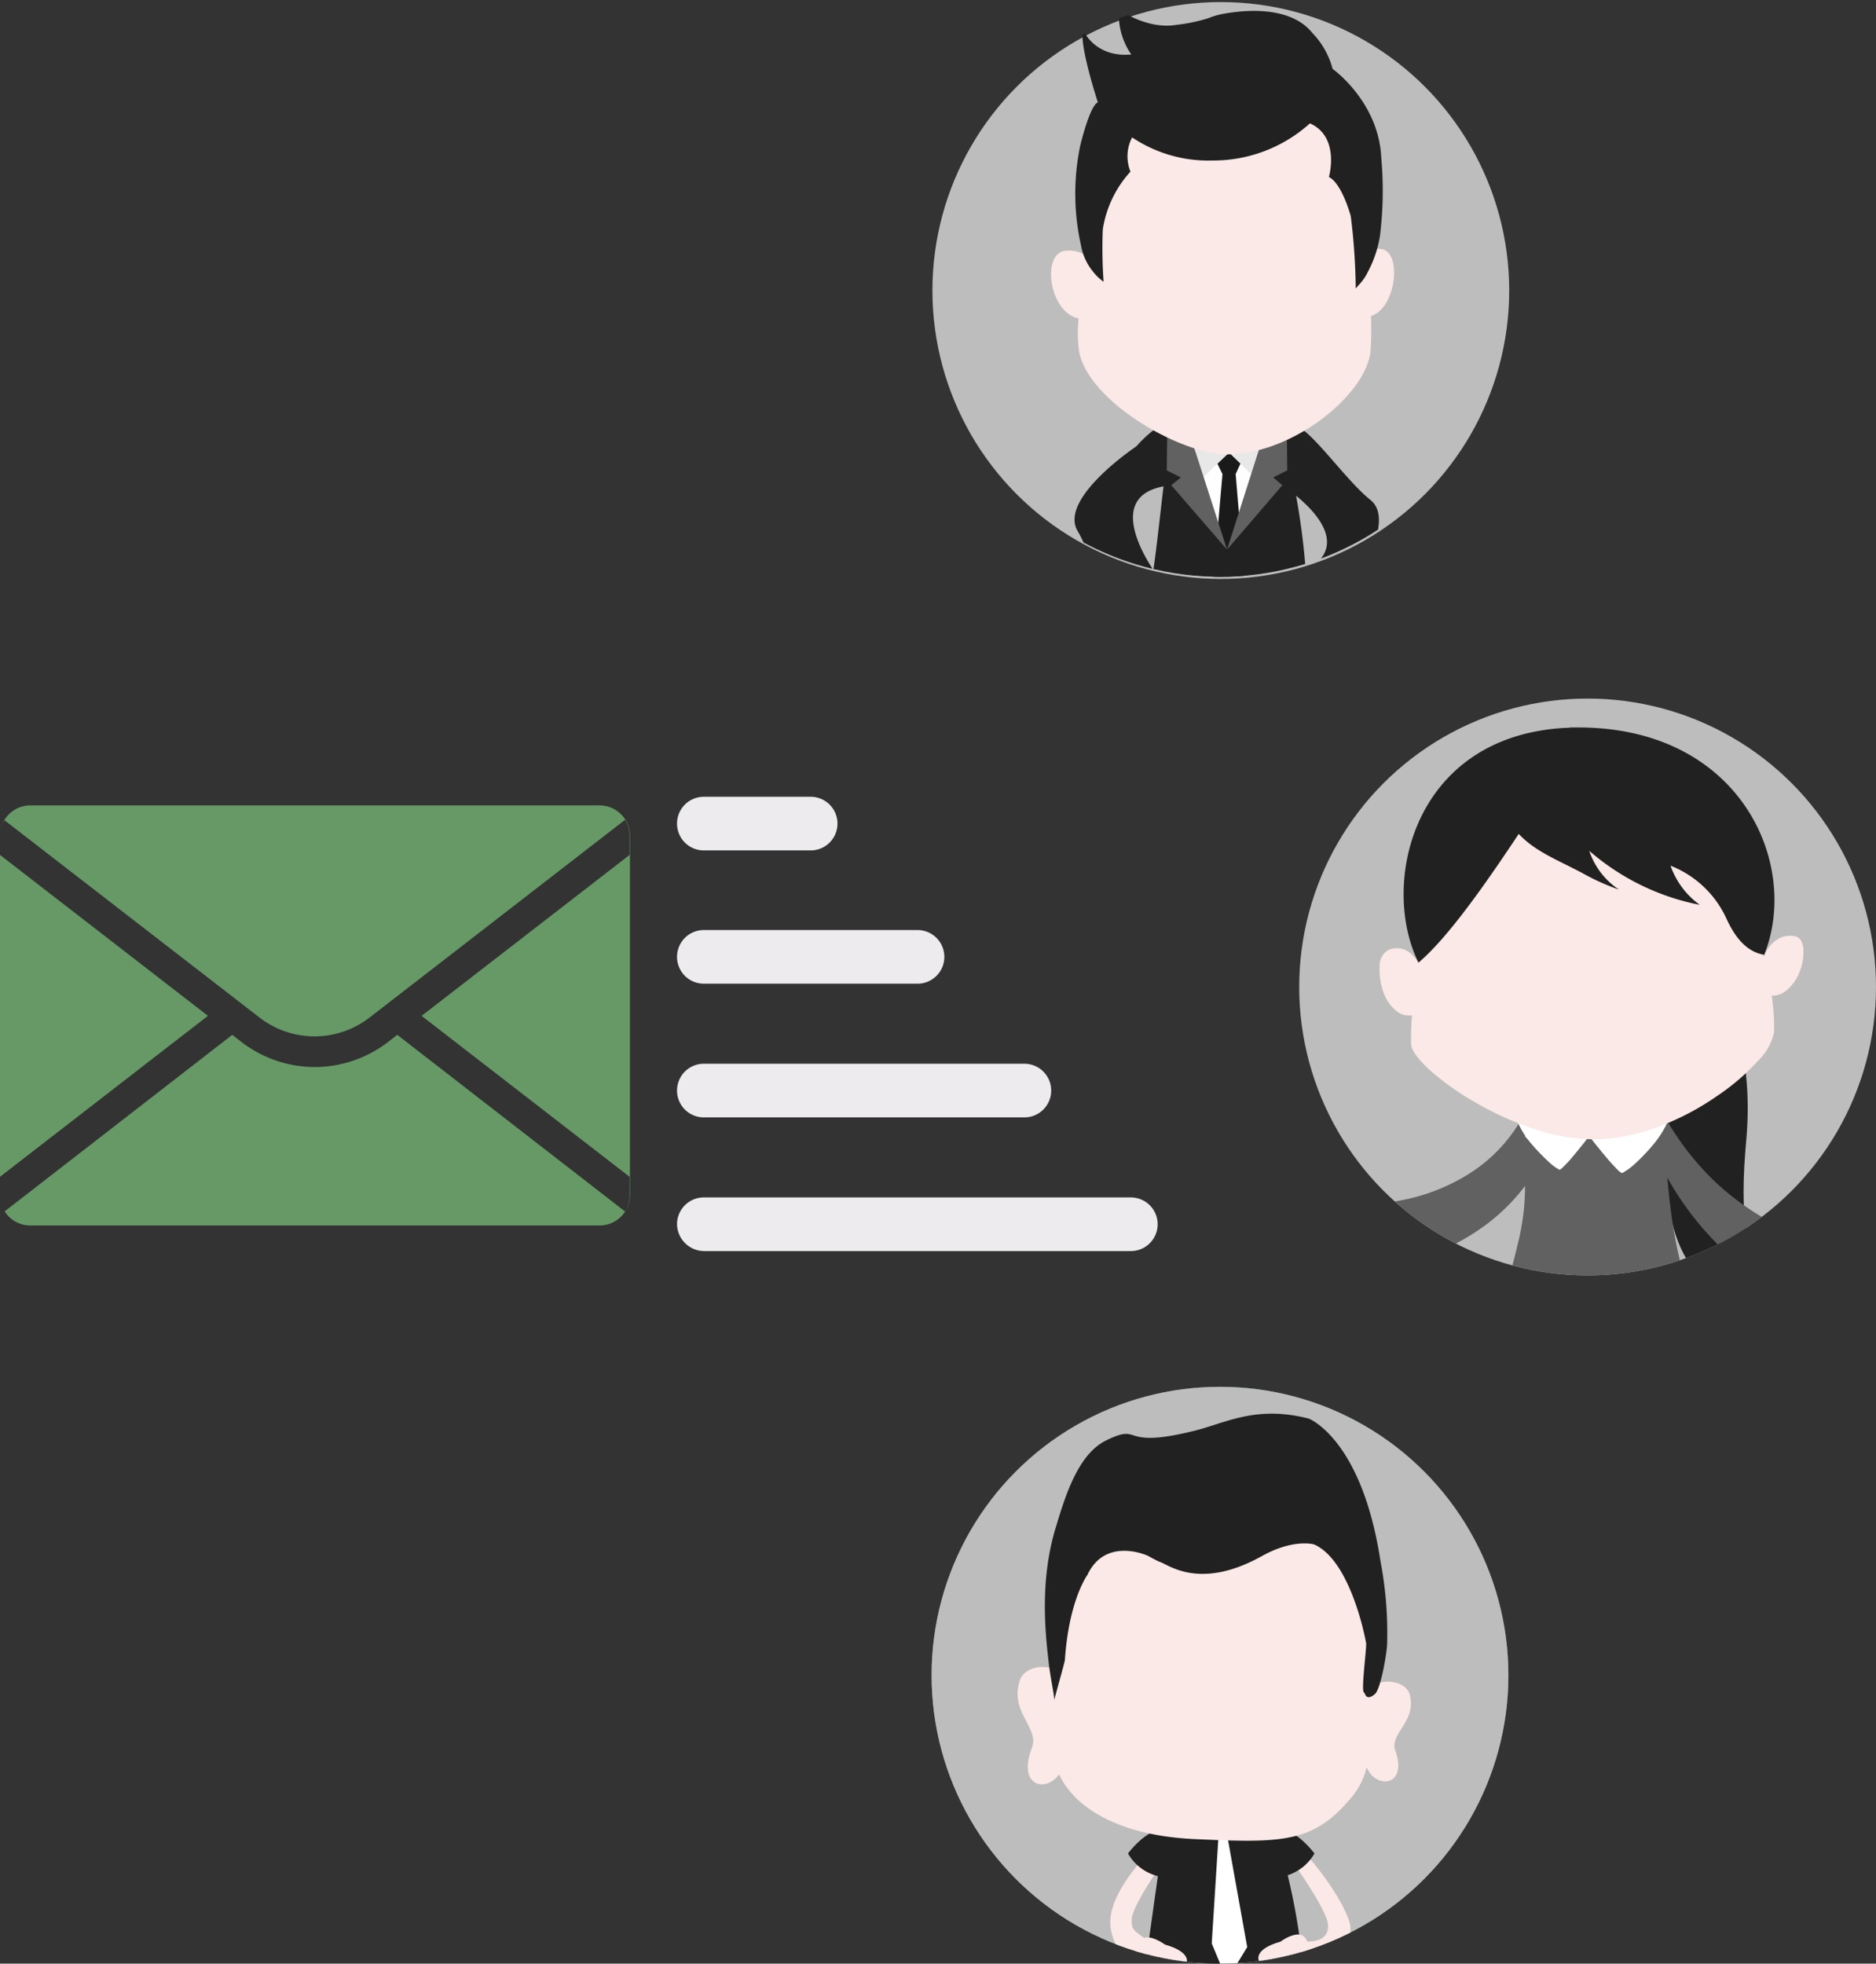<svg xmlns="http://www.w3.org/2000/svg" xmlns:xlink="http://www.w3.org/1999/xlink" viewBox="0 0 210.201 220.001">
  <rect x="0" y="0" width="210.201" height="220.001" fill="#333333" stroke="none"/>
  <defs>
    <style>
      .cls-1 {
        fill: #696;
      }

      .cls-2 {
        fill: #bdbdbd;
      }

      .cls-3 {
        clip-path: url(#clip-path);
      }

      .cls-4 {
        fill: #fbe9e7;
      }

      .cls-5 {
        fill: #212121;
      }

      .cls-6 {
        fill: #fff;
      }

      .cls-7 {
        fill: #fefefe;
      }

      .cls-8 {
        fill: #1a1a1a;
      }

      .cls-9 {
        fill: #e8e8e8;
      }

      .cls-10 {
        fill: #5c5c5c;
      }

      .cls-11 {
        fill: #d8d8d8;
      }

      .cls-12 {
        fill: #616161;
      }

      .cls-13, .cls-14 {
        fill: none;
        stroke: silver;
        stroke-miterlimit: 10;
      }

      .cls-13 {
        stroke-width: 0.669px;
      }

      .cls-14 {
        stroke-width: 0.335px;
      }

      .cls-15 {
        fill: #edebed;
      }
    </style>
    <clipPath id="clip-path">
      <circle id="Ellipse_1501" data-name="Ellipse 1501" cx="32.314" cy="32.314" r="32.314" transform="translate(0 0)"/>
    </clipPath>
  </defs>
  <g id="ico-99" transform="translate(0)">
    <g id="Group_37512" data-name="Group 37512" transform="translate(104.383 155.373)">
      <circle id="Ellipse_1499" data-name="Ellipse 1499" class="cls-1" cx="32.314" cy="32.314" r="32.314" transform="translate(0 0)"/>
      <g id="Group_37511" data-name="Group 37511">
        <circle id="Ellipse_1500" data-name="Ellipse 1500" class="cls-2" cx="32.314" cy="32.314" r="32.314" transform="translate(0 0)"/>
        <g id="Group_37510" data-name="Group 37510" class="cls-3">
          <path id="Path_46462" data-name="Path 46462" class="cls-4" d="M274.369,446.738s-4.392,3.883-5.178,7.766,3.652,7.119,3.652,7.119,2.681-1.942,1.109-3.467c-1.757-1.757-2.5-1.433-2.45-3,0-1.572,3.976-7.119,3.976-7.119S276.912,445.813,274.369,446.738Z" transform="translate(-249.082 -395.471)"/>
          <path id="Path_46463" data-name="Path 46463" class="cls-4" d="M313.451,448.138s3.791,4.068,5.178,7.766c1.433,3.837-5.039,6.472-5.039,6.472s-3.883-4.577-1.017-4.114c2.45.37,3.791-.139,3.745-1.71,0-1.572-3.976-7.119-3.976-7.119S310.955,447.213,313.451,448.138Z" transform="translate(-271.892 -396.224)"/>
          <path id="Union_106" data-name="Union 106" class="cls-5" d="M-284.627-2908.383s.852-6.093,1.591-11.333a5.358,5.358,0,0,1-3.347-2.537s2.218-2.983,4.075-2.592c1.169-6.983,9.6-9.7,11.918-1.384q.258.742.5,1.489c1.912-.859,4.4,2.486,4.4,2.486a5.362,5.362,0,0,1-3,2.438,69.96,69.96,0,0,1,1.805,11.431,30.7,30.7,0,0,1-8.968,1.339A30.7,30.7,0,0,1-284.627-2908.383Z" transform="translate(308.389 2974.537)"/>
          <path id="Path_46464" data-name="Path 46464" class="cls-4" d="M278.226,470.347s2.866.693,2.4,2.127c-.509,1.433-2.219.277-2.219.277s1.618,3.467-.277,4.392c-1.942.878-3.421-1.248-3.467-2.727-.092-1.479,0-3.513.786-4.53S278.226,470.347,278.226,470.347Z" transform="translate(-252.06 -407.847)"/>
          <path id="Path_46465" data-name="Path 46465" class="cls-4" d="M307.445,469.647s-2.866.693-2.4,2.126c.509,1.433,2.219.277,2.219.277s-1.618,3.467.277,4.392c1.942.878,3.421-1.248,3.467-2.727.092-1.479,0-3.513-.786-4.53S307.445,469.647,307.445,469.647Z" transform="translate(-268.382 -407.47)"/>
          <g id="Group_37509" data-name="Group 37509" transform="translate(28.43 44.379)">
            <path id="Path_46466" data-name="Path 46466" class="cls-6" d="M294.578,438.592v1.017l-.878,13.915,1.71,4.114,2.265-3.7-2.543-14.192,1.017-1.248Z" transform="translate(-290.741 -435.541)"/>
            <path id="Path_46467" data-name="Path 46467" class="cls-6" d="M296.4,435.059l1.248,2.589a5.614,5.614,0,0,0,2.959-3.883,5.341,5.341,0,0,0-.555-1.664A6.6,6.6,0,0,1,296.4,435.059Z" transform="translate(-292.193 -432.1)"/>
            <path id="Path_46468" data-name="Path 46468" class="cls-6" d="M291.507,436.187l-1.572,2.219a3.851,3.851,0,0,1-2.635-2.774s.37-1.248.74-1.433A5.509,5.509,0,0,0,291.507,436.187Z" transform="translate(-287.3 -433.228)"/>
          </g>
          <path id="Union_105" data-name="Union 105" class="cls-4" d="M-266.661-2892.772c-7.582-.37-12.62-2.959-14.747-6.611q-.175-.306-.323-.638c-1.515,2.109-4.691,1.313-3.052-2.968.878-2.219-2.45-3.93-1.387-7.443.415-1.5,2.481-1.985,3.98-1.338a70.984,70.984,0,0,1,2.031-8.648c2.5-8.182,10.632-10.956,16.642-10.956,7.443,0,14.146,3.421,15.533,11.973.52,3.209.988,6.5,1.206,9.557,1.369-1.022,3.924-.624,4.341.89.787,3.051-2.311,4.345-1.618,6.287,1.42,4.048-2.191,4.327-3.211,1.859a8.338,8.338,0,0,1-1.41,3c-3.406,4.265-6.2,5.223-12.048,5.223C-262.419-2892.588-264.367-2892.668-266.661-2892.772Z" transform="translate(296.017 2943.439)"/>
          <path id="Path_9749_1_" class="cls-5" d="M253.644,370.156c-.416-3.606-.878-9.061.786-14.654,1.063-3.513,2.5-8.414,5.779-9.939,4.022-1.942,1.294,1.063,9.708-1.017,3.606-.878,6.934-2.912,12.9-1.387,0,0,5.871,2.219,8,15.718v.046a42.856,42.856,0,0,1,.786,9.431c0,.878-.693,5.131-1.387,5.686-1.017.832-1.063-.139-1.2-.185-.37-.139.324-5.131.231-5.547-.416-2.265-2.173-9.431-5.825-11.049,0,0-2.311-.693-5.917,1.341-7.027,3.883-10.494.832-11.418.6-.046,0-1.2-.6-1.248-.647-.693-.324-4.9-1.9-6.8,2.08,0,.046-.046.092-.092.139-.277.462-2.034,3.236-2.45,9.431-.046.37-1.109,4.068-1.2,4.53h0C254.384,374.456,253.829,372.052,253.644,370.156Z" transform="translate(-240.561 -339.6)"/>
        </g>
      </g>
    </g>
    <g id="Group_37516" data-name="Group 37516" transform="translate(104.383)">
      <circle id="Ellipse_1502" data-name="Ellipse 1502" class="cls-2" cx="32.314" cy="32.314" r="32.314" transform="translate(0.092 0.231)"/>
      <g id="Group_37515" data-name="Group 37515">
        <g id="Group_37514" data-name="Group 37514" class="cls-3">
          <path id="Path_46473" data-name="Path 46473" class="cls-7" d="M281.6,94.795c-.324,2.45-.878,5.409-1.433,8.691a146.486,146.486,0,0,0-2.265,18.676s9.754,1.664,18.491-.462c0,0-2.82-17.705-4.762-28.477C290.15,85.225,282.569,87.722,281.6,94.795Z" transform="translate(-253.815 -47.457)"/>
          <path id="Path_46474" data-name="Path 46474" class="cls-8" d="M297.507,127.722l-1.341-16,.74-1.618-1.479-1.063V109h-.046v.046l-1.479,1.063.786,1.618L293.3,127.722" transform="translate(-262.096 -58.611)"/>
          <path id="Path_46475" data-name="Path 46475" class="cls-9" d="M302.107,103.9l-1.017,5.779-3.19-3.1Z" transform="translate(-264.569 -55.869)"/>
          <path id="Path_46476" data-name="Path 46476" class="cls-9" d="M288.7,103.9l1.109,5.686,3.144-3Z" transform="translate(-259.622 -55.869)"/>
          <path id="Path_46477" data-name="Path 46477" class="cls-10" d="M296.9,99.828l1.433,2.912a6.261,6.261,0,0,0,3.282-4.345,5.8,5.8,0,0,0-.6-1.9S299.443,99.227,296.9,99.828Z" transform="translate(-264.032 -51.89)"/>
          <path id="Path_46478" data-name="Path 46478" class="cls-10" d="M291.415,101.065l-1.757,2.5a4.329,4.329,0,0,1-2.959-3.144s.416-1.387.832-1.618A6.1,6.1,0,0,0,291.415,101.065Z" transform="translate(-258.547 -53.127)"/>
          <path id="Path_46480" data-name="Path 46480" class="cls-11" d="M280.311,101.146c-.37-1.757-4.53,1.8-5.825,3.328s2.45,4.484,3.282,3.883C278.693,107.757,280.589,102.487,280.311,101.146Z" transform="translate(-251.835 -54.132)"/>
          <path id="Path_46482" data-name="Path 46482" class="cls-11" d="M307.869,101.146c.37-1.757,4.53,1.8,5.825,3.328s-2.45,4.484-3.282,3.883C309.533,107.757,307.591,102.487,307.869,101.146Z" transform="translate(-269.915 -54.132)"/>
          <path id="Union_102" data-name="Union 102" class="cls-5" d="M-278.315-2747.776c.278-2.869-.647-7.119.324-9.569a5.827,5.827,0,0,0,.2-.829,14.221,14.221,0,0,1-3.856,3.324c-1.849.74-2.219-5.455-4.392-9.107s6.565-9.477,6.565-9.477,6.191-7.183,4.416,2.481c.409.641.964,1.544,1.873,1.587.646.046,0,.74,3.883,7.674,0,.046.046.046.046,0,.739-2.358,2.357-7.813,3.328-8.044,1.294-.323.6-1.247,1.479-1.109a8.6,8.6,0,0,1,1.3.294c-.091-1.676-.058-4.216.874-5.056,1.388-1.3,5.826,5.593,9.061,8.182,3.191,2.589-2.82,10.864-2.82,10.864s-2.4,6.437-4.088,2.116c.218,3.678.3,6.484.3,6.484q-5.206.457-10.433.457Q-274.288-2747.5-278.315-2747.776Zm17.831-11.739c4.838-2.676,1.191-6.543-1.078-8.4A79.028,79.028,0,0,1-260.484-2759.515Zm-17.07-.078c.4-2.714.851-7.04,1.14-9.368C-282.49-2767.842-278.9-2761.61-277.555-2759.593Z" transform="translate(302.402 2823.452)"/>
          <path id="Union_103" data-name="Union 103" class="cls-12" d="M-279.634-2761.531h0v0l-6.24-7.21,1.063-.877-1.571-.787.046-4.022L-284.3-2776l4.669,14.466,4.623-14.466,2.08,1.572.046,4.022-1.571.787,1.017.877-6.194,7.21v0Z" transform="translate(312.733 2823.107)"/>
          <g id="Group_37513" data-name="Group 37513" transform="translate(13.388 1.063)">
            <path id="Union_101" data-name="Union 101" class="cls-4" d="M-296.656-2746.873a16.669,16.669,0,0,1-.036-3.566c-3.322-.708-4.122-7.174-1.582-7.57a3.607,3.607,0,0,1,2.562.6c1.216-6.5,3.118-13.319,3.679-14.1,5.178-7.35,22.189-6.935,25.2-1.483.574,1.093,1.74,8.125,2.417,15.02a2.736,2.736,0,0,1,1.739-.22c2.229.395,1.58,6.607-1.245,7.475.041,1.43.03,2.724-.045,3.8-.323,4.858-8.645,11.7-16.087,11.7C-285.284-2735.222-295.731-2741.187-296.656-2746.873Z" transform="translate(299.771 2785.057)"/>
            <path id="Path_46493" data-name="Path 46493" class="cls-5" d="M292.418,33.134l-.37.416a70.4,70.4,0,0,0-.555-8.09s-.971-3.652-2.45-4.392c0,0,1.294-4.484-2.127-6.01a16.165,16.165,0,0,1-10.91,4.161,15.347,15.347,0,0,1-9.014-2.589,4.593,4.593,0,0,0-.185,3.837,12.392,12.392,0,0,0-3.1,6.472,52.91,52.91,0,0,0,.092,5.871,5.81,5.81,0,0,1-1.2-1.156A6.4,6.4,0,0,1,261.26,28.7a26.442,26.442,0,0,1-.092-11.095s1.063-4.53,1.988-4.9c0,0-2.127-6.472-1.664-8.136,0,0,1.248,3.144,5.409,2.774A7.939,7.939,0,0,1,265.513,2.3s3.144,2.311,6.518,1.71a18.435,18.435,0,0,0,3.513-.74,8.786,8.786,0,0,1,1.8-.509c2.358-.416,7.4-.878,9.847,2.173a9.1,9.1,0,0,1,2.265,4.022s5.178,3.652,5.455,9.985a40.9,40.9,0,0,1-.139,8.645,12.766,12.766,0,0,1-1.341,4.068h0a5.606,5.606,0,0,1-1.013,1.48Z" transform="translate(-257.913 -2.3)"/>
          </g>
        </g>
      </g>
    </g>
    <g id="Group_37541" data-name="Group 37541" transform="translate(145.573 78.264)">
      <circle id="Ellipse_1504" data-name="Ellipse 1504" class="cls-2" cx="32.314" cy="32.314" r="32.314" transform="translate(0 0)"/>
      <g id="Group_37540" data-name="Group 37540">
        <g id="Group_37539" data-name="Group 37539" class="cls-3">
          <g id="Group_37537" data-name="Group 37537" transform="translate(-5.829 3.236)">
            <path id="Path_46494" data-name="Path 46494" class="cls-5" d="M399.014,239.759c10.124-3.883,11.326,8.783,10.679,16.272-.832,9.107-.139,12.99,3.144,21.82-5.594-3.976-11.7-5.825-12.066-17.1-.324-9.523-4.715-19.832-1.757-20.988" transform="translate(-353.753 -210.034)"/>
            <g id="Group_37524" data-name="Group 37524" transform="translate(1.622 42.357)">
              <path id="Path_46499" data-name="Path 46499" class="cls-12" d="M344.022,271.427a12.215,12.215,0,0,1-2.311,5.224,21.94,21.94,0,0,1-5.224,5.085,25.585,25.585,0,0,1-7.674,3.606,26.559,26.559,0,0,1-9.708.74,2.289,2.289,0,0,1-.37-.555,11.286,11.286,0,0,1-.786-1.526,8.125,8.125,0,0,1-.6-2.265,8.526,8.526,0,0,1,.185-2.82,22.672,22.672,0,0,0,2.82.231,31.116,31.116,0,0,0,6.749-.509,22.008,22.008,0,0,0,7.951-2.959,17.519,17.519,0,0,0,6.518-7.119,1.538,1.538,0,0,1,.647-.555,1.188,1.188,0,0,1,.971.046,1.389,1.389,0,0,1,.74,1.017,5.287,5.287,0,0,1,.092,2.358C343.791,273.045,344.16,270.364,344.022,271.427Z" transform="translate(-311.986 -267.925)"/>
            </g>
            <g id="Group_37525" data-name="Group 37525" transform="translate(43.274 40.126)">
              <path id="Path_46502" data-name="Path 46502" class="cls-12" d="M395.9,263.1a19.867,19.867,0,0,0,.693,3,35.633,35.633,0,0,0,3,7.119,34.274,34.274,0,0,0,6.611,8.506A34.857,34.857,0,0,0,417.72,288.8s.231-.231.555-.6a16.465,16.465,0,0,0,1.156-1.664,9.24,9.24,0,0,0,.878-2.4,5.431,5.431,0,0,0-.231-2.82,12.261,12.261,0,0,1-2.265-.416,24.811,24.811,0,0,1-5.594-2.034,30.6,30.6,0,0,1-7.073-4.9,31.479,31.479,0,0,1-6.611-9.061,1.026,1.026,0,0,0-.185-.231,2.631,2.631,0,0,0-.509-.555c-.231-.185-.509-.416-.786-.6A2.687,2.687,0,0,0,395.9,263.1Z" transform="translate(-395.9 -263.1)"/>
            </g>
            <g id="Group_37528" data-name="Group 37528" transform="translate(28.342 39.77)">
              <path id="Path_46518" data-name="Path 46518" class="cls-12" d="M366.673,268.418c.092,1.8.139,3.19.185,4.438a29.468,29.468,0,0,1-.092,3.513,28.294,28.294,0,0,1-.693,4.022c-.37,1.572-.878,3.467-1.572,5.963,0,0,.462.092,1.433.231.925.139,2.311.277,4.114.37a62.553,62.553,0,0,0,6.611,0,77.45,77.45,0,0,0,8.876-.878s-.139-.277-.416-.878a21.369,21.369,0,0,1-.925-3.051,50.94,50.94,0,0,1-1.017-5.779c-.324-2.45-.555-5.455-.693-9.107a4.468,4.468,0,0,0-2.635-4.022,9.787,9.787,0,0,0-5.5-.832,11.611,11.611,0,0,0-5.409,1.849,4.95,4.95,0,0,0-2.265,4.161C366.719,270.175,366.58,266.708,366.673,268.418Z" transform="translate(-364.084 -262.33)"/>
            </g>
            <g id="Group_37531" data-name="Group 37531" transform="translate(29.871 38.647)">
              <path id="Path_46519" data-name="Path 46519" class="cls-6" d="M384.667,263.413a1.951,1.951,0,0,1-.647,1.387,5.484,5.484,0,0,1-1.8,1.109,12.743,12.743,0,0,1-2.635.74,17.957,17.957,0,0,1-3.236.277,16.075,16.075,0,0,1-3.375-.324,17.169,17.169,0,0,1-2.959-.832,7.575,7.575,0,0,1-2.127-1.2,1.973,1.973,0,0,1-.786-1.387,1.738,1.738,0,0,1,.786-1.341,6.512,6.512,0,0,1,2.127-1.017,23.267,23.267,0,0,1,2.959-.693,26.376,26.376,0,0,1,3.375-.231,17.954,17.954,0,0,1,3.236.277,11.966,11.966,0,0,1,2.635.74,6.679,6.679,0,0,1,1.8,1.109,1.951,1.951,0,0,1,.647,1.386Z" transform="translate(-367.011 -259.9)"/>
              <g id="Group_37529" data-name="Group 37529" transform="translate(8.318 0.971)">
                <path id="Path_46520" data-name="Path 46520" class="cls-6" d="M384.9,268.011s.185.277.509.693.74.925,1.2,1.479.878,1.063,1.294,1.479c.37.416.693.693.832.693a7.077,7.077,0,0,0,1.294-.925,21.657,21.657,0,0,0,2.219-2.311,11.372,11.372,0,0,0,1.757-2.912,3.16,3.16,0,0,0-.185-2.82,2.892,2.892,0,0,0-2.219-1.294,5.484,5.484,0,0,0-2.82.74,8.077,8.077,0,0,0-2.543,2.173,6.119,6.119,0,0,0-1.338,3.005Z" transform="translate(-384.9 -262.048)"/>
                <path id="Path_46522" data-name="Path 46522" class="cls-6" d="M391.7,262l-1.526,1.572-1.526,1.572-1.526,1.572-1.526,1.572.046.046.046.046.046.046a.161.161,0,0,1,.046.092l1.572-1.618,1.572-1.618,1.572-1.618,1.572-1.618h-.277C391.748,262,391.748,262,391.7,262Z" transform="translate(-385.276 -262)"/>
                <path id="Path_46523" data-name="Path 46523" class="cls-6" d="M394.757,263l-1.664,1.849-1.664,1.849-1.664,1.849L388.1,270.4l.046.046.046.046.046.046.046.046,1.664-1.849,1.664-1.849,1.664-1.849,1.664-1.849-.092-.092c-.046,0-.046-.046-.092-.046s-.046-.046-.092-.046C394.8,263.046,394.757,263.046,394.757,263Z" transform="translate(-386.621 -262.538)"/>
                <path id="Path_46525" data-name="Path 46525" class="cls-6" d="M397.24,262h-.185a.278.278,0,0,0-.185.046c-.046,0-.139.046-.185.046s-.139.046-.185.046l.925,1.063.925,1.063.925,1.063.925,1.063c0-.046.046-.092.046-.139s.046-.092.046-.139.046-.092.046-.139.046-.092.046-.139l-.786-.925-.786-.925-.786-.925Z" transform="translate(-391.138 -262)"/>
                <path id="Path_46526" data-name="Path 46526" class="cls-6" d="M390.1,265.155l1.294,1.2,1.294,1.2,1.294,1.2,1.294,1.2c.046-.046.046-.092.092-.092.046-.046.046-.092.092-.092.046-.046.046-.092.092-.092.046-.046.046-.092.092-.092l-1.248-1.248-1.248-1.248-1.248-1.248-1.248-1.248-.139.139-.139.139-.139.139Z" transform="translate(-387.696 -263.398)"/>
              </g>
              <g id="Group_37530" data-name="Group 37530" transform="translate(0 1.242)">
                <path id="Path_46527" data-name="Path 46527" class="cls-6" d="M375.549,268.187s-.185.277-.462.647-.693.878-1.109,1.387-.832,1.017-1.2,1.387-.647.647-.74.647a5.221,5.221,0,0,1-1.2-.878,24.042,24.042,0,0,1-2.08-2.173,10.079,10.079,0,0,1-1.618-2.774,3.077,3.077,0,0,1,.139-2.635,2.547,2.547,0,0,1,2.08-1.2,4.8,4.8,0,0,1,2.635.693,7.738,7.738,0,0,1,2.358,2.08A5.483,5.483,0,0,1,375.549,268.187Z" transform="translate(-366.908 -262.587)"/>
                <path id="Path_46529" data-name="Path 46529" class="cls-6" d="M372.27,262.6l1.433,1.479,1.433,1.479,1.433,1.479,1.431,1.48-.046.046-.046.046-.046.046-.046.046-1.479-1.526-1.479-1.526-1.479-1.526L371.9,262.6Z" transform="translate(-369.592 -262.594)"/>
                <path id="Path_46532" data-name="Path 46532" class="cls-6" d="M369.959,262.6h.185a.278.278,0,0,1,.185.046c.046,0,.139.046.185.046s.139.046.185.046l-.878.971-.878.971-.878.971-.878.971c0-.046-.046-.092-.046-.139s-.046-.092-.046-.139-.046-.092-.046-.139-.046-.092-.046-.139l.693-.878.693-.878.693-.878Z" transform="translate(-366.957 -262.594)"/>
                <path id="Path_46533" data-name="Path 46533" class="cls-6" d="M374.778,265.77l-1.2,1.156-1.2,1.156-1.2,1.156-1.2,1.156-.092-.092-.092-.092-.092-.092-.092-.092,1.156-1.156,1.156-1.156,1.156-1.156,1.156-1.156c.046.046.092.092.139.092.046.046.092.092.139.092l.139.139C374.685,265.677,374.731,265.724,374.778,265.77Z" transform="translate(-368.355 -264.1)"/>
              </g>
            </g>
            <path id="Union_104" data-name="Union 104" class="cls-4" d="M-304.391-2816.807a34.49,34.49,0,0,1-6.748-3.051,30.321,30.321,0,0,1-5.039-3.606c-1.248-1.156-1.988-2.173-2.034-2.82q-.022-1.635.108-3.266a2.219,2.219,0,0,1-1.592-.349,4.707,4.707,0,0,1-1.618-2.264,7.3,7.3,0,0,1-.416-2.912,2,2,0,0,1,1.017-1.8,2.342,2.342,0,0,1,1.571-.092,2.689,2.689,0,0,1,1.11.693,4.566,4.566,0,0,1,.647.833l.03.051c.136-.855.283-1.724.436-2.593.463-2.358.971-4.669,1.526-6.612a16.522,16.522,0,0,1,1.784-4.365l.017-.024.061-.09.586-.82a19.8,19.8,0,0,1,7.629-6.117,16.584,16.584,0,0,1,8.69-1.387,20.559,20.559,0,0,1,7.674,2.5,16.037,16.037,0,0,1,5.178,4.438,21.657,21.657,0,0,1,2.034,4.252c.739,1.9,1.48,4.208,2.127,6.518q.537,1.815.965,3.658.024-.144.05-.288a2.085,2.085,0,0,1,.185-.37,5.92,5.92,0,0,1,.6-.833,3.633,3.633,0,0,1,1.063-.74,2.712,2.712,0,0,1,1.526-.14c.6.093.925.694.971,1.434a5.743,5.743,0,0,1-.416,2.542,5.088,5.088,0,0,1-1.572,2.174,2.32,2.32,0,0,1-1.559.5,23.569,23.569,0,0,1,.267,4.126,6.4,6.4,0,0,1-1.849,3.236,24.6,24.6,0,0,1-4.53,3.883,29.7,29.7,0,0,1-6.241,3.328,21.72,21.72,0,0,1-6.979,1.526q-.184,0-.368,0A21.075,21.075,0,0,1-304.391-2816.807Zm-9.114-32.3-.025.037-.062.087-.016.026-.061.083S-313.6-2848.972-313.5-2849.112Zm.523-.733-.147.206-.376.527Q-313.251-2849.485-312.982-2849.845Zm.037-.05-.037.05C-312.608-2850.369-312.333-2850.752-312.944-2849.9Z" transform="translate(336.571 2861.792)"/>
            <g id="Group_37534" data-name="Group 37534" transform="translate(29.452 7.997)">
              <g id="Group_37533" data-name="Group 37533">
                <path id="Path_46537" data-name="Path 46537" class="cls-13" d="M366,193.6" transform="translate(-366 -193.6)"/>
              </g>
            </g>
            <g id="Group_37536" data-name="Group 37536" transform="translate(43.921 8.968)">
              <g id="Group_37535" data-name="Group 37535">
                <path id="Path_46538" data-name="Path 46538" class="cls-14" d="M397.3,195.7" transform="translate(-397.3 -195.7)"/>
              </g>
            </g>
            <path id="Path_46539" data-name="Path 46539" class="cls-5" d="M370.106,191.786a9.131,9.131,0,0,0,3.282,4.392A26.683,26.683,0,0,1,361,190.122a8.421,8.421,0,0,0,3.328,4.345,24.877,24.877,0,0,1-3.929-1.757c-2.82-1.526-5.409-2.45-7.3-4.484-3.652,5.5-7.9,11.6-11.233,14.423-4.345-8.783-.647-25.379,16.457-26.3a2.842,2.842,0,0,0,.6-.046h.878c18.168,0,24.871,15.3,20.8,25.472-2.173-.37-3.421-2.265-4.3-4.207a11.488,11.488,0,0,0-6.195-5.779Z" transform="translate(-322.672 -176.3)"/>
          </g>
        </g>
      </g>
    </g>
    <g id="Group_37542" data-name="Group 37542" transform="translate(0 90.237)">
      <path id="Subtraction_1" data-name="Subtraction 1" class="cls-1" d="M-114.784-2819.177h-63.841a3.381,3.381,0,0,1-2.852-1.582l25.5-19.775,1.017.786a13.479,13.479,0,0,0,8.228,2.82,13.479,13.479,0,0,0,8.228-2.82l1.017-.786,25.519,19.787a3.255,3.255,0,0,0,.508-1.758v-2.127l-23.3-18.029,23.3-18.03v-2.172a3.242,3.242,0,0,0-.509-1.757l-12.9,9.981-15.717,12.162a10.112,10.112,0,0,1-6.172,2.115,10.109,10.109,0,0,1-6.171-2.115l-28.569-22.1a3.271,3.271,0,0,0-.495,1.444,3.415,3.415,0,0,1,3.361-3.108h63.841a3.406,3.406,0,0,1,3.375,3.375v40.311A3.4,3.4,0,0,1-114.784-2819.177ZM-182-2824.632v-36.061l23.3,18.029-23.3,18.031Z" transform="translate(182 2866.237)"/>
    </g>
    <g id="Group_37543" data-name="Group 37543" transform="translate(75.86 89.267)">
      <path id="Path_46544" data-name="Path 46544" class="cls-15" d="M164.1,260.8a3,3,0,0,1,3-3h35.919a3.005,3.005,0,0,1,0,6.01H167.1a3,3,0,0,1-3-3.01Z" transform="translate(-164.1 -227.89)"/>
      <path id="Path_46545" data-name="Path 46545" class="cls-15" d="M164.1,293.2a3,3,0,0,1,3-3h47.846a3.005,3.005,0,1,1,0,6.01H167.1a3.059,3.059,0,0,1-3-3.01Z" transform="translate(-164.1 -245.312)"/>
      <path id="Path_46546" data-name="Path 46546" class="cls-15" d="M164.1,228.4a3,3,0,0,1,3-3h23.946a3.005,3.005,0,1,1,0,6.01H167.1a3,3,0,0,1-3-3.01Z" transform="translate(-164.1 -210.468)"/>
      <path id="Path_46547" data-name="Path 46547" class="cls-15" d="M164.1,196.1a3,3,0,0,1,3-3h11.973a3.005,3.005,0,0,1,0,6.01H167.1a3,3,0,0,1-3-3.01Z" transform="translate(-164.1 -193.1)"/>
    </g>
  </g>
</svg>
